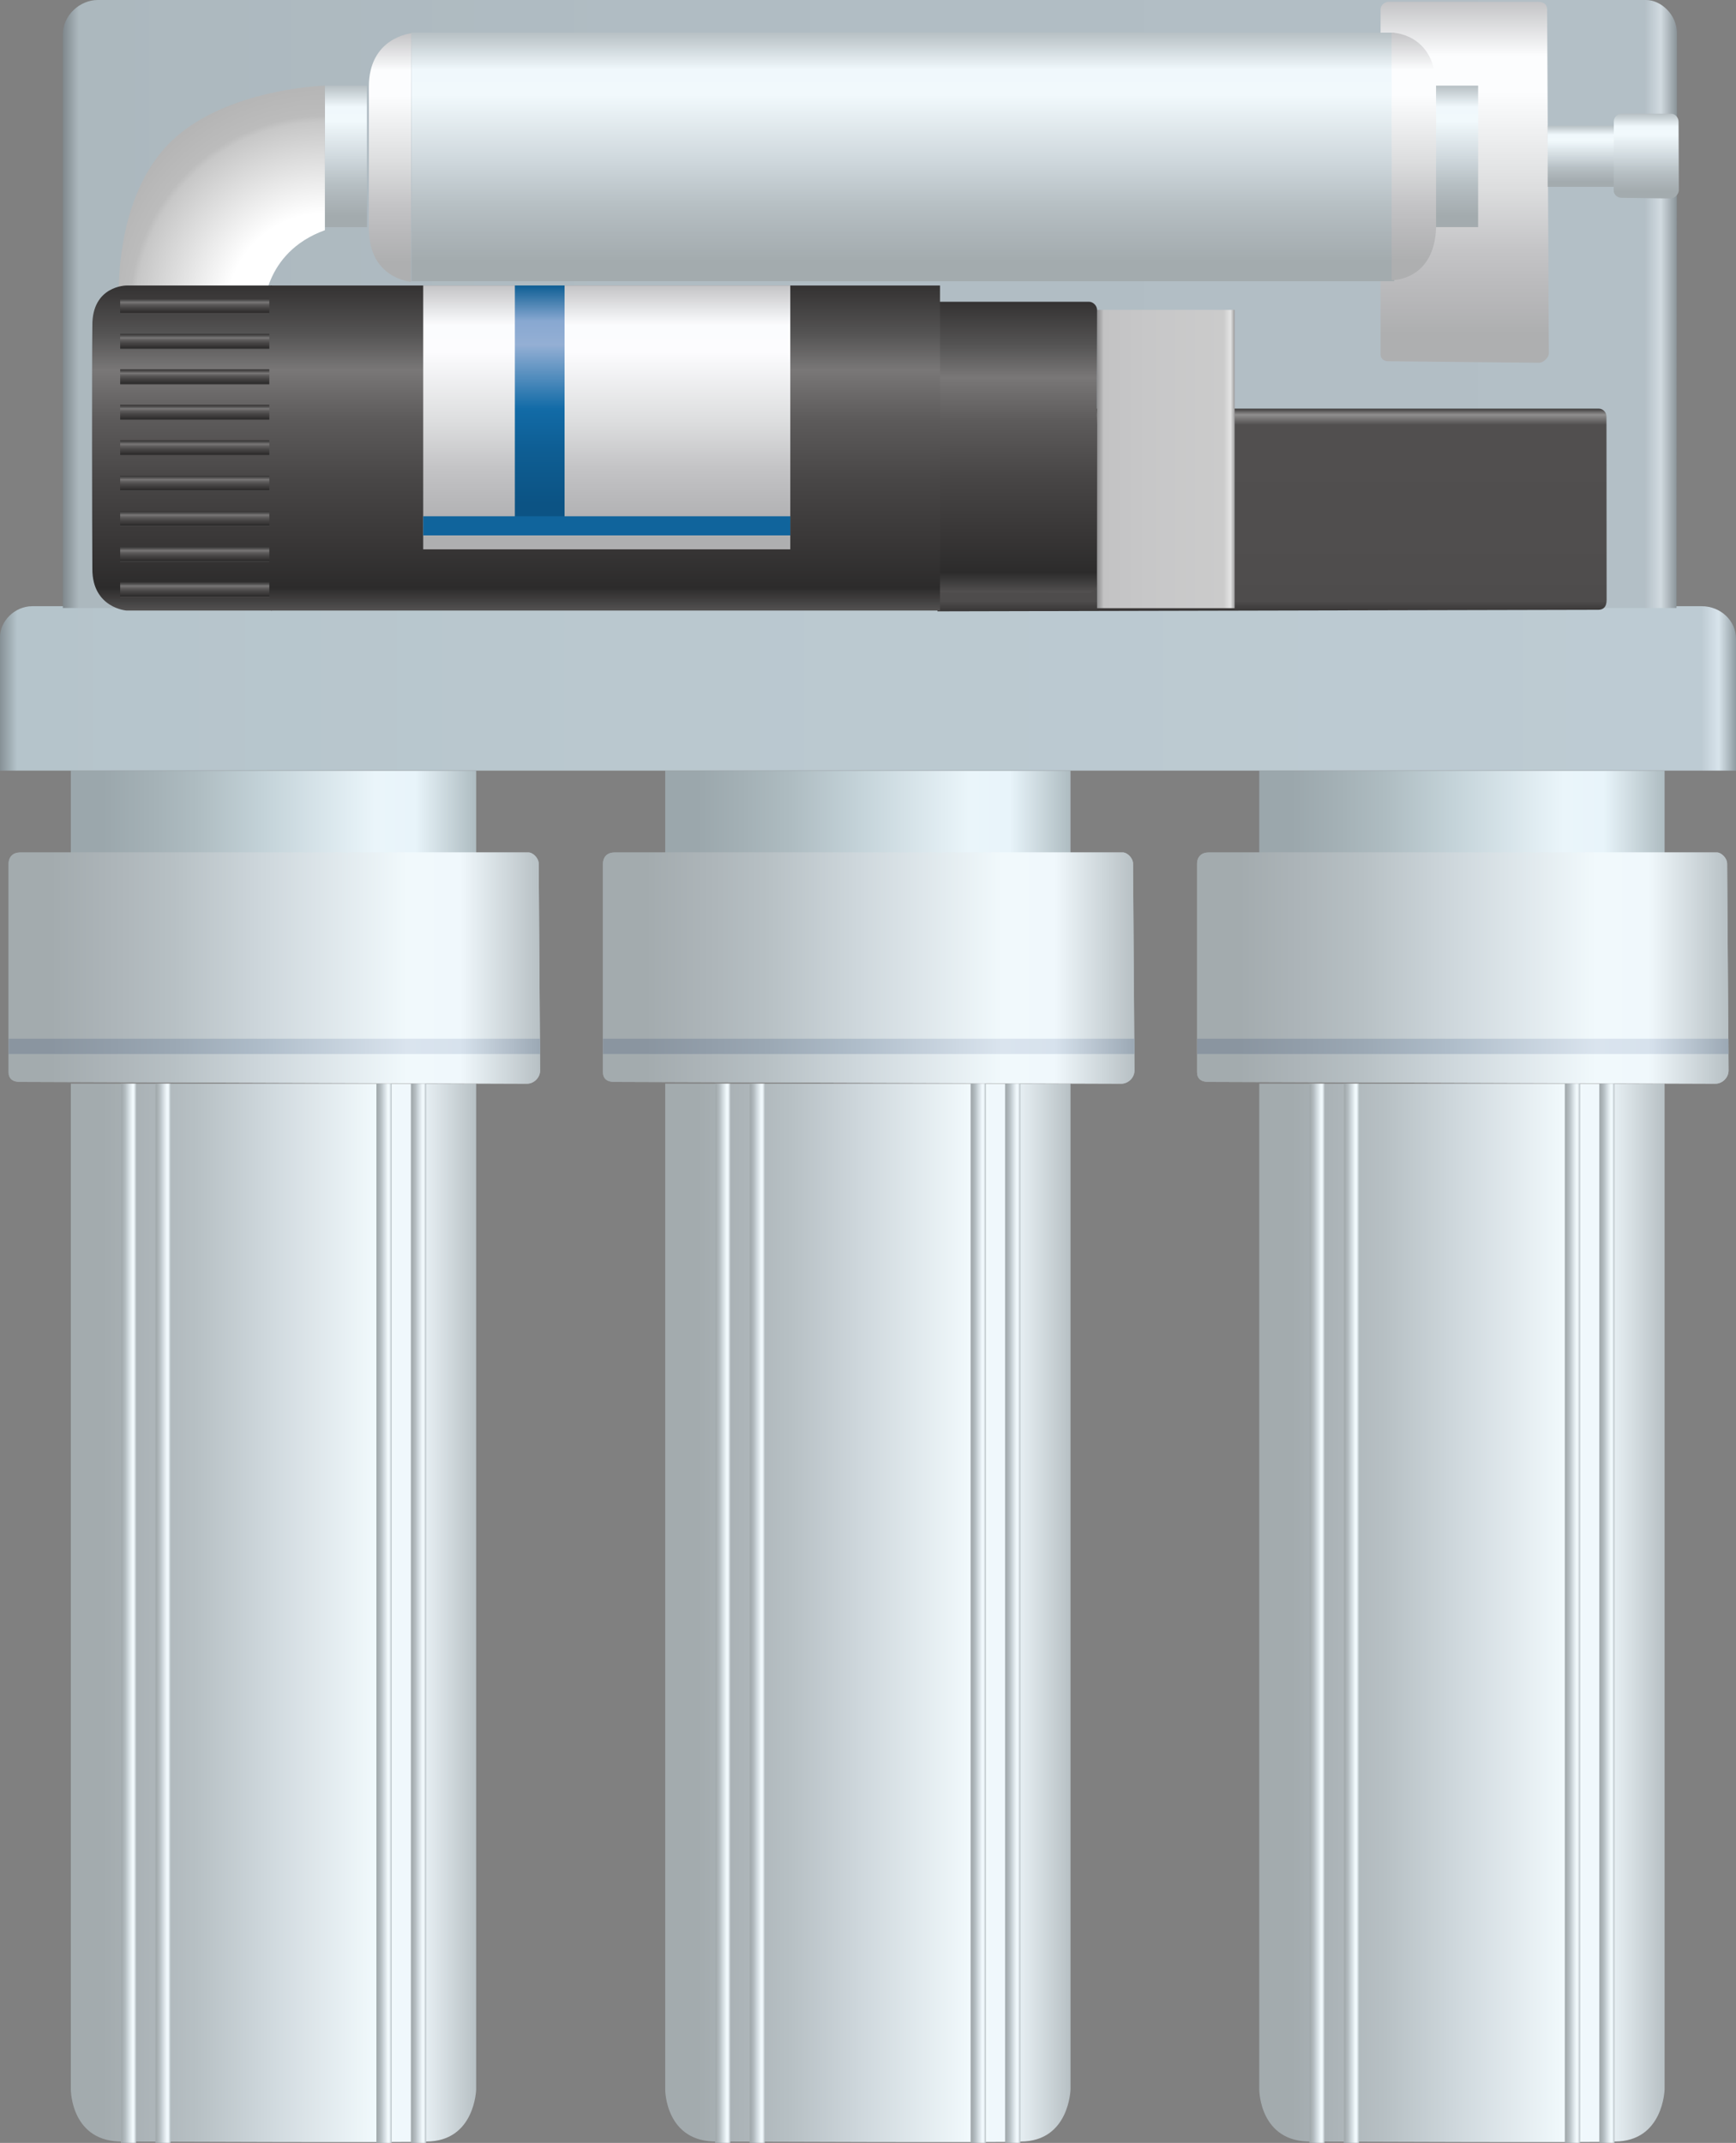 <?xml version="1.0" encoding="utf-8"?>
<!-- Generator: Adobe Illustrator 16.0.0, SVG Export Plug-In . SVG Version: 6.00 Build 0)  -->
<!DOCTYPE svg PUBLIC "-//W3C//DTD SVG 1.1//EN" "http://www.w3.org/Graphics/SVG/1.1/DTD/svg11.dtd">
<svg preserveAspectRatio="none" version="1.1" id="图层_1" xmlns="http://www.w3.org/2000/svg" xmlns:xlink="http://www.w3.org/1999/xlink" x="0px" y="0px"
	 width="340.5px" height="420.297px" viewBox="30 -34.027 340.5 420.297" enable-background="new 30 -34.027 340.5 420.297"
	 xml:space="preserve">
<rect x="30" y="-34.027" width="340.5" height="420.297" fill="#808080" stroke="none"/>
<g id="surface1006">
	
		<linearGradient id="SVGID_1_" gradientUnits="userSpaceOnUse" x1="120.61" y1="74.879" x2="14.61" y2="74.879" gradientTransform="matrix(0.75 0 0 -0.75 32.937 338.467)">
		<stop  offset="0" style="stop-color:#B7C0C4"/>
		<stop  offset="0.15" style="stop-color:#F0F8FC"/>
		<stop  offset="0.25" style="stop-color:#F1F9FC"/>
		<stop  offset="0.52" style="stop-color:#CED7DC"/>
		<stop  offset="0.69" style="stop-color:#B7C0C4"/>
		<stop  offset="0.8" style="stop-color:#ADB5B9"/>
		<stop  offset="0.92" style="stop-color:#A3ABAE"/>
	</linearGradient>
	<path fill="url(#SVGID_1_)" d="M43.895,178.504h79.5v197.25c0,0-0.207,10.242-9.793,10.242c0.043,0.258-59.379,0-59.379,0
		c-10.328,0.258-10.328-10.168-10.328-10.168V178.504z"/>
	
		<linearGradient id="SVGID_2_" gradientUnits="userSpaceOnUse" x1="120.61" y1="202.286" x2="14.61" y2="202.286" gradientTransform="matrix(0.75 0 0 -0.75 32.937 277.128)">
		<stop  offset="0" style="stop-color:#AEBCC1"/>
		<stop  offset="0.15" style="stop-color:#E8F4FA"/>
		<stop  offset="0.25" style="stop-color:#EAF5FA"/>
		<stop  offset="0.52" style="stop-color:#C4D3D9"/>
		<stop  offset="0.69" style="stop-color:#AEBCC1"/>
		<stop  offset="0.8" style="stop-color:#A4B1B6"/>
		<stop  offset="0.92" style="stop-color:#9BA7AC"/>
	</linearGradient>
	<path fill="url(#SVGID_2_)" d="M43.895,117.164h79.5v16.5h-79.5V117.164z"/>
	
		<linearGradient id="SVGID_3_" gradientUnits="userSpaceOnUse" x1="153.61" y1="183.054" x2="14.61" y2="183.054" gradientTransform="matrix(0.75 0 0 -0.75 20.73 293.136)">
		<stop  offset="0" style="stop-color:#B7C0C4"/>
		<stop  offset="0.15" style="stop-color:#F0F8FC"/>
		<stop  offset="0.25" style="stop-color:#F1F9FC"/>
		<stop  offset="0.52" style="stop-color:#CED7DC"/>
		<stop  offset="0.69" style="stop-color:#B7C0C4"/>
		<stop  offset="0.8" style="stop-color:#ADB5B9"/>
		<stop  offset="0.92" style="stop-color:#A3ABAE"/>
	</linearGradient>
	<path fill="url(#SVGID_3_)" d="M33.938,133.172h99.75c0.75,0,1.973,1,1.973,2.238l0.277,40.512c0,1.5-1.309,2.598-2.539,2.598
		l-99.461-0.348c-1.5,0-2.25-0.672-2.25-1.91v-40.84c0-1.5,0.984-2.25,2.211-2.25H33.938z"/>
	
		<linearGradient id="SVGID_4_" gradientUnits="userSpaceOnUse" x1="153.61" y1="183.054" x2="14.61" y2="183.054" gradientTransform="matrix(0.75 0 0 -0.75 20.73 293.136)">
		<stop  offset="0" style="stop-color:#B7C0C4"/>
		<stop  offset="0.15" style="stop-color:#F0F8FC"/>
		<stop  offset="0.25" style="stop-color:#F1F9FC"/>
		<stop  offset="0.52" style="stop-color:#CED7DC"/>
		<stop  offset="0.69" style="stop-color:#B7C0C4"/>
		<stop  offset="0.8" style="stop-color:#ADB5B9"/>
		<stop  offset="0.92" style="stop-color:#A3ABAE"/>
	</linearGradient>
	<path fill="url(#SVGID_4_)" d="M33.938,133.172h99.75c0.75,0,1.973,1,1.973,2.238l0.277,40.512c0,1.5-1.309,2.598-2.539,2.598
		l-99.461-0.348c-1.5,0-2.25-0.672-2.25-1.91v-40.84c0-1.5,0.984-2.25,2.211-2.25H33.938z"/>
	
		<linearGradient id="SVGID_5_" gradientUnits="userSpaceOnUse" x1="153.61" y1="211.29" x2="14.61" y2="211.29" gradientTransform="matrix(0.75 0 0 -0.75 20.73 329.666)">
		<stop  offset="0" style="stop-color:#9BA8B4"/>
		<stop  offset="0.15" style="stop-color:#D7E2ED"/>
		<stop  offset="0.25" style="stop-color:#DAE4EE"/>
		<stop  offset="0.52" style="stop-color:#AFBDCA"/>
		<stop  offset="0.69" style="stop-color:#9BA8B4"/>
		<stop  offset="0.8" style="stop-color:#929EAA"/>
		<stop  offset="0.92" style="stop-color:#8A95A0"/>
	</linearGradient>
	<path fill="url(#SVGID_5_)" d="M135.938,169.699v3H31.688v-3H135.938z"/>
	
		<linearGradient id="SVGID_6_" gradientUnits="userSpaceOnUse" x1="18.613" y1="74.79" x2="14.613" y2="74.79" gradientTransform="matrix(0.75 0 0 -0.75 42.747 338.478)">
		<stop  offset="0" style="stop-color:#B7C0C4"/>
		<stop  offset="0.15" style="stop-color:#F0F8FC"/>
		<stop  offset="0.25" style="stop-color:#F1F9FC"/>
		<stop  offset="0.52" style="stop-color:#CED7DC"/>
		<stop  offset="0.69" style="stop-color:#B7C0C4"/>
		<stop  offset="0.8" style="stop-color:#ADB5B9"/>
		<stop  offset="0.92" style="stop-color:#A3ABAE"/>
	</linearGradient>
	<path fill="url(#SVGID_6_)" d="M53.707,178.512h3v207.75h-3V178.512z"/>
	
		<linearGradient id="SVGID_7_" gradientUnits="userSpaceOnUse" x1="18.611" y1="74.79" x2="14.611" y2="74.79" gradientTransform="matrix(0.75 0 0 -0.75 49.51 338.478)">
		<stop  offset="0" style="stop-color:#B7C0C4"/>
		<stop  offset="0.15" style="stop-color:#F0F8FC"/>
		<stop  offset="0.25" style="stop-color:#F1F9FC"/>
		<stop  offset="0.52" style="stop-color:#CED7DC"/>
		<stop  offset="0.69" style="stop-color:#B7C0C4"/>
		<stop  offset="0.8" style="stop-color:#ADB5B9"/>
		<stop  offset="0.92" style="stop-color:#A3ABAE"/>
	</linearGradient>
	<path fill="url(#SVGID_7_)" d="M60.469,178.512h3v207.75h-3V178.512z"/>
	
		<linearGradient id="SVGID_8_" gradientUnits="userSpaceOnUse" x1="18.613" y1="74.79" x2="14.613" y2="74.79" gradientTransform="matrix(0.75 0 0 -0.75 92.868 338.486)">
		<stop  offset="0" style="stop-color:#B7C0C4"/>
		<stop  offset="0.15" style="stop-color:#F0F8FC"/>
		<stop  offset="0.25" style="stop-color:#F1F9FC"/>
		<stop  offset="0.52" style="stop-color:#CED7DC"/>
		<stop  offset="0.69" style="stop-color:#B7C0C4"/>
		<stop  offset="0.8" style="stop-color:#ADB5B9"/>
		<stop  offset="0.92" style="stop-color:#A3ABAE"/>
	</linearGradient>
	<path fill="url(#SVGID_8_)" d="M103.828,178.52h3v207.75h-3V178.52z"/>
	
		<linearGradient id="SVGID_9_" gradientUnits="userSpaceOnUse" x1="18.613" y1="74.79" x2="14.613" y2="74.79" gradientTransform="matrix(0.75 0 0 -0.75 99.63 338.486)">
		<stop  offset="0" style="stop-color:#B7C0C4"/>
		<stop  offset="0.15" style="stop-color:#F0F8FC"/>
		<stop  offset="0.25" style="stop-color:#F1F9FC"/>
		<stop  offset="0.52" style="stop-color:#CED7DC"/>
		<stop  offset="0.69" style="stop-color:#B7C0C4"/>
		<stop  offset="0.8" style="stop-color:#ADB5B9"/>
		<stop  offset="0.92" style="stop-color:#A3ABAE"/>
	</linearGradient>
	<path fill="url(#SVGID_9_)" d="M110.59,178.52h3v207.75h-3V178.52z"/>
	
		<linearGradient id="SVGID_10_" gradientUnits="userSpaceOnUse" x1="120.614" y1="74.879" x2="14.614" y2="74.879" gradientTransform="matrix(0.75 0 0 -0.75 149.512 338.467)">
		<stop  offset="0" style="stop-color:#B7C0C4"/>
		<stop  offset="0.15" style="stop-color:#F0F8FC"/>
		<stop  offset="0.25" style="stop-color:#F1F9FC"/>
		<stop  offset="0.52" style="stop-color:#CED7DC"/>
		<stop  offset="0.69" style="stop-color:#B7C0C4"/>
		<stop  offset="0.8" style="stop-color:#ADB5B9"/>
		<stop  offset="0.92" style="stop-color:#A3ABAE"/>
	</linearGradient>
	<path fill="url(#SVGID_10_)" d="M160.473,178.504h79.5v197.25c0,0-0.211,10.242-9.797,10.242c0.047,0.258-59.375,0-59.375,0
		c-10.328,0.258-10.328-10.168-10.328-10.168V178.504z"/>
	
		<linearGradient id="SVGID_11_" gradientUnits="userSpaceOnUse" x1="120.614" y1="202.286" x2="14.614" y2="202.286" gradientTransform="matrix(0.75 0 0 -0.75 149.512 277.128)">
		<stop  offset="0" style="stop-color:#AEBCC1"/>
		<stop  offset="0.15" style="stop-color:#E8F4FA"/>
		<stop  offset="0.25" style="stop-color:#EAF5FA"/>
		<stop  offset="0.52" style="stop-color:#C4D3D9"/>
		<stop  offset="0.69" style="stop-color:#AEBCC1"/>
		<stop  offset="0.8" style="stop-color:#A4B1B6"/>
		<stop  offset="0.92" style="stop-color:#9BA7AC"/>
	</linearGradient>
	<path fill="url(#SVGID_11_)" d="M160.473,117.164h79.5v16.5h-79.5V117.164z"/>
	
		<linearGradient id="SVGID_12_" gradientUnits="userSpaceOnUse" x1="153.614" y1="183.054" x2="14.614" y2="183.054" gradientTransform="matrix(0.75 0 0 -0.75 137.305 293.136)">
		<stop  offset="0" style="stop-color:#B7C0C4"/>
		<stop  offset="0.15" style="stop-color:#F0F8FC"/>
		<stop  offset="0.25" style="stop-color:#F1F9FC"/>
		<stop  offset="0.52" style="stop-color:#CED7DC"/>
		<stop  offset="0.69" style="stop-color:#B7C0C4"/>
		<stop  offset="0.8" style="stop-color:#ADB5B9"/>
		<stop  offset="0.92" style="stop-color:#A3ABAE"/>
	</linearGradient>
	<path fill="url(#SVGID_12_)" d="M150.516,133.172h99.75c0.75,0,1.969,1,1.969,2.238l0.281,40.512c0,1.5-1.313,2.598-2.543,2.598
		l-99.457-0.348c-1.5,0-2.25-0.672-2.25-1.91v-40.84c0-1.5,0.98-2.25,2.211-2.25H150.516z"/>
	
		<linearGradient id="SVGID_13_" gradientUnits="userSpaceOnUse" x1="153.614" y1="183.054" x2="14.614" y2="183.054" gradientTransform="matrix(0.75 0 0 -0.75 137.305 293.136)">
		<stop  offset="0" style="stop-color:#B7C0C4"/>
		<stop  offset="0.15" style="stop-color:#F0F8FC"/>
		<stop  offset="0.25" style="stop-color:#F1F9FC"/>
		<stop  offset="0.52" style="stop-color:#CED7DC"/>
		<stop  offset="0.69" style="stop-color:#B7C0C4"/>
		<stop  offset="0.8" style="stop-color:#ADB5B9"/>
		<stop  offset="0.92" style="stop-color:#A3ABAE"/>
	</linearGradient>
	<path fill="url(#SVGID_13_)" d="M150.516,133.172h99.75c0.75,0,1.969,1,1.969,2.238l0.281,40.512c0,1.5-1.313,2.598-2.543,2.598
		l-99.457-0.348c-1.5,0-2.25-0.672-2.25-1.91v-40.84c0-1.5,0.98-2.25,2.211-2.25H150.516z"/>
	
		<linearGradient id="SVGID_14_" gradientUnits="userSpaceOnUse" x1="153.614" y1="211.29" x2="14.614" y2="211.29" gradientTransform="matrix(0.75 0 0 -0.75 137.305 329.666)">
		<stop  offset="0" style="stop-color:#9BA8B4"/>
		<stop  offset="0.15" style="stop-color:#D7E2ED"/>
		<stop  offset="0.25" style="stop-color:#DAE4EE"/>
		<stop  offset="0.52" style="stop-color:#AFBDCA"/>
		<stop  offset="0.69" style="stop-color:#9BA8B4"/>
		<stop  offset="0.8" style="stop-color:#929EAA"/>
		<stop  offset="0.92" style="stop-color:#8A95A0"/>
	</linearGradient>
	<path fill="url(#SVGID_14_)" d="M252.516,169.699v3h-104.25v-3H252.516z"/>
	
		<linearGradient id="SVGID_15_" gradientUnits="userSpaceOnUse" x1="18.614" y1="74.79" x2="14.614" y2="74.79" gradientTransform="matrix(0.75 0 0 -0.75 159.297 338.478)">
		<stop  offset="0" style="stop-color:#B7C0C4"/>
		<stop  offset="0.15" style="stop-color:#F0F8FC"/>
		<stop  offset="0.25" style="stop-color:#F1F9FC"/>
		<stop  offset="0.52" style="stop-color:#CED7DC"/>
		<stop  offset="0.69" style="stop-color:#B7C0C4"/>
		<stop  offset="0.8" style="stop-color:#ADB5B9"/>
		<stop  offset="0.92" style="stop-color:#A3ABAE"/>
	</linearGradient>
	<path fill="url(#SVGID_15_)" d="M170.258,178.512h3v207.75h-3V178.512z"/>
	
		<linearGradient id="SVGID_16_" gradientUnits="userSpaceOnUse" x1="18.613" y1="74.79" x2="14.613" y2="74.79" gradientTransform="matrix(0.75 0 0 -0.75 166.06 338.478)">
		<stop  offset="0" style="stop-color:#B7C0C4"/>
		<stop  offset="0.15" style="stop-color:#F0F8FC"/>
		<stop  offset="0.25" style="stop-color:#F1F9FC"/>
		<stop  offset="0.52" style="stop-color:#CED7DC"/>
		<stop  offset="0.69" style="stop-color:#B7C0C4"/>
		<stop  offset="0.8" style="stop-color:#ADB5B9"/>
		<stop  offset="0.92" style="stop-color:#A3ABAE"/>
	</linearGradient>
	<path fill="url(#SVGID_16_)" d="M177.02,178.512h3v207.75h-3V178.512z"/>
	
		<linearGradient id="SVGID_17_" gradientUnits="userSpaceOnUse" x1="18.615" y1="74.79" x2="14.615" y2="74.79" gradientTransform="matrix(0.75 0 0 -0.75 209.417 338.478)">
		<stop  offset="0" style="stop-color:#B7C0C4"/>
		<stop  offset="0.15" style="stop-color:#F0F8FC"/>
		<stop  offset="0.25" style="stop-color:#F1F9FC"/>
		<stop  offset="0.52" style="stop-color:#CED7DC"/>
		<stop  offset="0.69" style="stop-color:#B7C0C4"/>
		<stop  offset="0.8" style="stop-color:#ADB5B9"/>
		<stop  offset="0.92" style="stop-color:#A3ABAE"/>
	</linearGradient>
	<path fill="url(#SVGID_17_)" d="M220.379,178.512h3v207.75h-3V178.512z"/>
	
		<linearGradient id="SVGID_18_" gradientUnits="userSpaceOnUse" x1="18.614" y1="74.79" x2="14.614" y2="74.79" gradientTransform="matrix(0.75 0 0 -0.75 216.18 338.478)">
		<stop  offset="0" style="stop-color:#B7C0C4"/>
		<stop  offset="0.15" style="stop-color:#F0F8FC"/>
		<stop  offset="0.25" style="stop-color:#F1F9FC"/>
		<stop  offset="0.52" style="stop-color:#CED7DC"/>
		<stop  offset="0.69" style="stop-color:#B7C0C4"/>
		<stop  offset="0.8" style="stop-color:#ADB5B9"/>
		<stop  offset="0.92" style="stop-color:#A3ABAE"/>
	</linearGradient>
	<path fill="url(#SVGID_18_)" d="M227.141,178.512h3v207.75h-3V178.512z"/>
	
		<linearGradient id="SVGID_19_" gradientUnits="userSpaceOnUse" x1="120.613" y1="74.879" x2="14.613" y2="74.879" gradientTransform="matrix(0.75 0 0 -0.75 266.036 338.467)">
		<stop  offset="0" style="stop-color:#B7C0C4"/>
		<stop  offset="0.15" style="stop-color:#F0F8FC"/>
		<stop  offset="0.25" style="stop-color:#F1F9FC"/>
		<stop  offset="0.52" style="stop-color:#CED7DC"/>
		<stop  offset="0.69" style="stop-color:#B7C0C4"/>
		<stop  offset="0.8" style="stop-color:#ADB5B9"/>
		<stop  offset="0.92" style="stop-color:#A3ABAE"/>
	</linearGradient>
	<path fill="url(#SVGID_19_)" d="M276.996,178.504h79.5v197.25c0,0-0.211,10.242-9.797,10.242c0.047,0.258-59.375,0-59.375,0
		c-10.328,0.258-10.328-10.168-10.328-10.168V178.504z"/>
	
		<linearGradient id="SVGID_20_" gradientUnits="userSpaceOnUse" x1="120.613" y1="202.286" x2="14.613" y2="202.286" gradientTransform="matrix(0.75 0 0 -0.75 266.036 277.128)">
		<stop  offset="0" style="stop-color:#AEBCC1"/>
		<stop  offset="0.15" style="stop-color:#E8F4FA"/>
		<stop  offset="0.25" style="stop-color:#EAF5FA"/>
		<stop  offset="0.52" style="stop-color:#C4D3D9"/>
		<stop  offset="0.69" style="stop-color:#AEBCC1"/>
		<stop  offset="0.8" style="stop-color:#A4B1B6"/>
		<stop  offset="0.92" style="stop-color:#9BA7AC"/>
	</linearGradient>
	<path fill="url(#SVGID_20_)" d="M276.996,117.164h79.5v16.5h-79.5V117.164z"/>
	
		<linearGradient id="SVGID_21_" gradientUnits="userSpaceOnUse" x1="153.614" y1="183.054" x2="14.614" y2="183.054" gradientTransform="matrix(0.75 0 0 -0.75 253.829 293.136)">
		<stop  offset="0" style="stop-color:#B7C0C4"/>
		<stop  offset="0.15" style="stop-color:#F0F8FC"/>
		<stop  offset="0.25" style="stop-color:#F1F9FC"/>
		<stop  offset="0.52" style="stop-color:#CED7DC"/>
		<stop  offset="0.69" style="stop-color:#B7C0C4"/>
		<stop  offset="0.8" style="stop-color:#ADB5B9"/>
		<stop  offset="0.92" style="stop-color:#A3ABAE"/>
	</linearGradient>
	<path fill="url(#SVGID_21_)" d="M267.039,133.172h99.75c0.75,0,1.969,1,1.969,2.238l0.281,40.512c0,1.5-1.309,2.598-2.539,2.598
		l-99.461-0.348c-1.5,0-2.25-0.672-2.25-1.91v-40.84c0-1.5,0.98-2.25,2.211-2.25H267.039z"/>
	
		<linearGradient id="SVGID_22_" gradientUnits="userSpaceOnUse" x1="153.614" y1="183.054" x2="14.614" y2="183.054" gradientTransform="matrix(0.75 0 0 -0.75 253.829 293.136)">
		<stop  offset="0" style="stop-color:#B7C0C4"/>
		<stop  offset="0.15" style="stop-color:#F0F8FC"/>
		<stop  offset="0.25" style="stop-color:#F1F9FC"/>
		<stop  offset="0.52" style="stop-color:#CED7DC"/>
		<stop  offset="0.69" style="stop-color:#B7C0C4"/>
		<stop  offset="0.8" style="stop-color:#ADB5B9"/>
		<stop  offset="0.92" style="stop-color:#A3ABAE"/>
	</linearGradient>
	<path fill="url(#SVGID_22_)" d="M267.039,133.172h99.75c0.75,0,1.969,1,1.969,2.238l0.281,40.512c0,1.5-1.309,2.598-2.539,2.598
		l-99.461-0.348c-1.5,0-2.25-0.672-2.25-1.91v-40.84c0-1.5,0.98-2.25,2.211-2.25H267.039z"/>
	
		<linearGradient id="SVGID_23_" gradientUnits="userSpaceOnUse" x1="153.614" y1="211.29" x2="14.614" y2="211.29" gradientTransform="matrix(0.75 0 0 -0.75 253.829 329.666)">
		<stop  offset="0" style="stop-color:#9BA8B4"/>
		<stop  offset="0.15" style="stop-color:#D7E2ED"/>
		<stop  offset="0.25" style="stop-color:#DAE4EE"/>
		<stop  offset="0.52" style="stop-color:#AFBDCA"/>
		<stop  offset="0.69" style="stop-color:#9BA8B4"/>
		<stop  offset="0.8" style="stop-color:#929EAA"/>
		<stop  offset="0.92" style="stop-color:#8A95A0"/>
	</linearGradient>
	<path fill="url(#SVGID_23_)" d="M369.039,169.699v3h-104.25v-3H369.039z"/>
	
		<linearGradient id="SVGID_24_" gradientUnits="userSpaceOnUse" x1="18.61" y1="74.79" x2="14.61" y2="74.79" gradientTransform="matrix(0.75 0 0 -0.75 275.847 338.478)">
		<stop  offset="0" style="stop-color:#B7C0C4"/>
		<stop  offset="0.15" style="stop-color:#F0F8FC"/>
		<stop  offset="0.25" style="stop-color:#F1F9FC"/>
		<stop  offset="0.52" style="stop-color:#CED7DC"/>
		<stop  offset="0.69" style="stop-color:#B7C0C4"/>
		<stop  offset="0.8" style="stop-color:#ADB5B9"/>
		<stop  offset="0.92" style="stop-color:#A3ABAE"/>
	</linearGradient>
	<path fill="url(#SVGID_24_)" d="M286.805,178.512h3v207.75h-3V178.512z"/>
	
		<linearGradient id="SVGID_25_" gradientUnits="userSpaceOnUse" x1="18.615" y1="74.79" x2="14.615" y2="74.79" gradientTransform="matrix(0.75 0 0 -0.75 282.609 338.478)">
		<stop  offset="0" style="stop-color:#B7C0C4"/>
		<stop  offset="0.15" style="stop-color:#F0F8FC"/>
		<stop  offset="0.25" style="stop-color:#F1F9FC"/>
		<stop  offset="0.52" style="stop-color:#CED7DC"/>
		<stop  offset="0.69" style="stop-color:#B7C0C4"/>
		<stop  offset="0.8" style="stop-color:#ADB5B9"/>
		<stop  offset="0.92" style="stop-color:#A3ABAE"/>
	</linearGradient>
	<path fill="url(#SVGID_25_)" d="M293.57,178.512h3v207.75h-3V178.512z"/>
	
		<linearGradient id="SVGID_26_" gradientUnits="userSpaceOnUse" x1="18.611" y1="74.79" x2="14.611" y2="74.79" gradientTransform="matrix(0.75 0 0 -0.75 325.967 338.478)">
		<stop  offset="0" style="stop-color:#B7C0C4"/>
		<stop  offset="0.15" style="stop-color:#F0F8FC"/>
		<stop  offset="0.25" style="stop-color:#F1F9FC"/>
		<stop  offset="0.52" style="stop-color:#CED7DC"/>
		<stop  offset="0.69" style="stop-color:#B7C0C4"/>
		<stop  offset="0.8" style="stop-color:#ADB5B9"/>
		<stop  offset="0.92" style="stop-color:#A3ABAE"/>
	</linearGradient>
	<path fill="url(#SVGID_26_)" d="M336.926,178.512h3v207.75h-3V178.512z"/>
	
		<linearGradient id="SVGID_27_" gradientUnits="userSpaceOnUse" x1="18.61" y1="74.79" x2="14.61" y2="74.79" gradientTransform="matrix(0.75 0 0 -0.75 332.729 338.478)">
		<stop  offset="0" style="stop-color:#B7C0C4"/>
		<stop  offset="0.15" style="stop-color:#F0F8FC"/>
		<stop  offset="0.25" style="stop-color:#F1F9FC"/>
		<stop  offset="0.52" style="stop-color:#CED7DC"/>
		<stop  offset="0.69" style="stop-color:#B7C0C4"/>
		<stop  offset="0.8" style="stop-color:#ADB5B9"/>
		<stop  offset="0.92" style="stop-color:#A3ABAE"/>
	</linearGradient>
	<path fill="url(#SVGID_27_)" d="M343.688,178.512h3v207.75h-3V178.512z"/>
	
		<linearGradient id="SVGID_28_" gradientUnits="userSpaceOnUse" x1="468.612" y1="191.788" x2="14.612" y2="191.788" gradientTransform="matrix(0.75 0 0 -0.75 19.04 244.836)">
		<stop  offset="0" style="stop-color:#909CA2"/>
		<stop  offset="0.01" style="stop-color:#D8E4EB"/>
		<stop  offset="0.02" style="stop-color:#BDCBD3"/>
		<stop  offset="0.64" style="stop-color:#BAC8CF"/>
		<stop  offset="0.99" style="stop-color:#B5C4CB"/>
		<stop  offset="1" style="stop-color:#869196"/>
	</linearGradient>
	<path fill="url(#SVGID_28_)" d="M36,84.871h327.75c3.75,0,6.75,2.852,6.75,6.371v25.879H30v-26.25c0-3,2.828-6,6.344-6H36z"/>
	
		<linearGradient id="SVGID_29_" gradientUnits="userSpaceOnUse" x1="436.725" y1="133.79" x2="14.609" y2="133.79" gradientTransform="matrix(0.75 0 0 -0.75 31.37 125.939)">
		<stop  offset="0" style="stop-color:#899398"/>
		<stop  offset="0.01" style="stop-color:#D1DAE0"/>
		<stop  offset="0.02" style="stop-color:#B3BFC6"/>
		<stop  offset="0.64" style="stop-color:#B0BCC3"/>
		<stop  offset="0.99" style="stop-color:#ACB8BE"/>
		<stop  offset="1" style="stop-color:#7F888D"/>
	</linearGradient>
	<path fill="url(#SVGID_29_)" d="M49.078-34.027h303.75c3,0,6.086,2.906,6.086,6.488l-0.086,112.762h-316.5v-112.5
		c0-3.75,3.332-6.75,6.848-6.75H49.078z"/>
	
		<linearGradient id="SVGID_30_" gradientUnits="userSpaceOnUse" x1="102.111" y1="213.285" x2="102.111" y2="160.285" gradientTransform="matrix(0.75 0 0 -0.75 202.917 206.089)">
		<stop  offset="0" style="stop-color:#3D3B3B"/>
		<stop  offset="0.03" style="stop-color:#908F8F"/>
		<stop  offset="0.08" style="stop-color:#514F4F"/>
		<stop  offset="0.64" style="stop-color:#504E4E"/>
		<stop  offset="0.95" style="stop-color:#4E4C4C"/>
		<stop  offset="1" style="stop-color:#383636"/>
	</linearGradient>
	<path fill="url(#SVGID_30_)" d="M213.875,46.125h129.75c0.75,0,1.469,0.672,1.469,1.555l0.031,35.945
		c0,1.5-0.762,1.949-1.641,1.949l-129.609,0.301V46.125z"/>
	
		<linearGradient id="SVGID_31_" gradientUnits="userSpaceOnUse" x1="36.612" y1="213.287" x2="36.612" y2="118.892" gradientTransform="matrix(0.75 0 0 -0.75 289.83 126.289)">
		<stop  offset="0" style="stop-color:#C4C4C6"/>
		<stop  offset="0.15" style="stop-color:#FCFDFE"/>
		<stop  offset="0.25" style="stop-color:#FCFDFE"/>
		<stop  offset="0.52" style="stop-color:#DCDDDE"/>
		<stop  offset="0.69" style="stop-color:#C4C4C6"/>
		<stop  offset="0.8" style="stop-color:#B9B9BB"/>
		<stop  offset="0.92" style="stop-color:#AEAFB0"/>
	</linearGradient>
	<path fill="url(#SVGID_31_)" d="M302.289-33.676h29.25c1.5,0,1.918,0.688,1.918,1.57l0.332,67.43c0,0.75-1.043,1.797-1.922,1.797
		l-29.578-0.297c-0.75,0-1.5-0.422-1.5-1.305v-67.695c0-0.75,0.711-1.5,1.59-1.5H302.289z"/>
	
		<linearGradient id="SVGID_32_" gradientUnits="userSpaceOnUse" x1="143.113" y1="213.29" x2="143.113" y2="148.29" gradientTransform="matrix(0.75 0 0 -0.75 99.74 132.342)">
		<stop  offset="0" style="stop-color:#B7C0C4"/>
		<stop  offset="0.15" style="stop-color:#F0F8FC"/>
		<stop  offset="0.25" style="stop-color:#F1F9FC"/>
		<stop  offset="0.52" style="stop-color:#CED7DC"/>
		<stop  offset="0.69" style="stop-color:#B7C0C4"/>
		<stop  offset="0.8" style="stop-color:#ADB5B9"/>
		<stop  offset="0.92" style="stop-color:#A3ABAE"/>
	</linearGradient>
	<path fill="url(#SVGID_32_)" d="M110.699-27.625h192.75v48.75h-192.75V-27.625z"/>
	
		<linearGradient id="SVGID_33_" gradientUnits="userSpaceOnUse" x1="20.503" y1="213.29" x2="20.503" y2="148.556" gradientTransform="matrix(0.75 0 0 -0.75 292.003 132.342)">
		<stop  offset="0" style="stop-color:#C4C4C6"/>
		<stop  offset="0.15" style="stop-color:#FCFDFE"/>
		<stop  offset="0.25" style="stop-color:#FCFDFE"/>
		<stop  offset="0.52" style="stop-color:#DCDDDE"/>
		<stop  offset="0.69" style="stop-color:#C4C4C6"/>
		<stop  offset="0.8" style="stop-color:#B9B9BB"/>
		<stop  offset="0.92" style="stop-color:#AEAFB0"/>
	</linearGradient>
	<path fill="url(#SVGID_33_)" d="M302.961-27.625c0,0,8.457,0,8.711,10.402c0.289,0.098,0,27.996,0,27.996
		c-0.461,10.352-8.711,10.152-8.711,10.152V-27.625z"/>
	
		<linearGradient id="SVGID_34_" gradientUnits="userSpaceOnUse" x1="20.183" y1="213.286" x2="20.183" y2="148.286" gradientTransform="matrix(0.75 0 0 -0.75 91.386 132.469)">
		<stop  offset="0" style="stop-color:#C4C4C6"/>
		<stop  offset="0.15" style="stop-color:#FCFDFE"/>
		<stop  offset="0.25" style="stop-color:#FCFDFE"/>
		<stop  offset="0.52" style="stop-color:#DCDDDE"/>
		<stop  offset="0.69" style="stop-color:#C4C4C6"/>
		<stop  offset="0.8" style="stop-color:#B9B9BB"/>
		<stop  offset="0.92" style="stop-color:#AEAFB0"/>
	</linearGradient>
	<path fill="url(#SVGID_34_)" d="M102.348-16.996c0-9.75,8.352-10.5,8.352-10.5l-0.102,48.75c0,0-8.25-0.617-8.25-10.484
		c0-9.766,0-18.133,0-28V-16.996z"/>
	
		<linearGradient id="SVGID_35_" gradientUnits="userSpaceOnUse" x1="20.115" y1="213.29" x2="20.115" y2="176.29" gradientTransform="matrix(0.75 0 0 -0.75 82.765 142.736)">
		<stop  offset="0" style="stop-color:#B7C0C4"/>
		<stop  offset="0.15" style="stop-color:#F0F8FC"/>
		<stop  offset="0.25" style="stop-color:#F1F9FC"/>
		<stop  offset="0.52" style="stop-color:#CED7DC"/>
		<stop  offset="0.69" style="stop-color:#B7C0C4"/>
		<stop  offset="0.8" style="stop-color:#ADB5B9"/>
		<stop  offset="0.92" style="stop-color:#A3ABAE"/>
	</linearGradient>
	<path fill="url(#SVGID_35_)" d="M93.727-17.23h8.25v27.75h-8.25V-17.23z"/>
	
		<linearGradient id="SVGID_36_" gradientUnits="userSpaceOnUse" x1="20.112" y1="213.29" x2="20.112" y2="176.29" gradientTransform="matrix(0.75 0 0 -0.75 300.709 142.736)">
		<stop  offset="0" style="stop-color:#B7C0C4"/>
		<stop  offset="0.15" style="stop-color:#F0F8FC"/>
		<stop  offset="0.25" style="stop-color:#F1F9FC"/>
		<stop  offset="0.52" style="stop-color:#CED7DC"/>
		<stop  offset="0.69" style="stop-color:#B7C0C4"/>
		<stop  offset="0.8" style="stop-color:#ADB5B9"/>
		<stop  offset="0.92" style="stop-color:#A3ABAE"/>
	</linearGradient>
	<path fill="url(#SVGID_36_)" d="M311.668-17.23h8.25v27.75h-8.25V-17.23z"/>
	
		<radialGradient id="SVGID_37_" cx="-574.613" cy="154.286" r="79.922" gradientTransform="matrix(-0.75 0 0 -0.75 -337.236 142.732)" gradientUnits="userSpaceOnUse">
		<stop  offset="0" style="stop-color:#B1B1B1"/>
		<stop  offset="0.1" style="stop-color:#FFFFFF"/>
		<stop  offset="0.32" style="stop-color:#FFFFFF"/>
		<stop  offset="0.49" style="stop-color:#DFDFDF"/>
		<stop  offset="0.62" style="stop-color:#C7C7C7"/>
		<stop  offset="0.64" style="stop-color:#BCBCBC"/>
		<stop  offset="1" style="stop-color:#A4A4A4"/>
	</radialGradient>
	<path fill="url(#SVGID_37_)" d="M93.723-17.23c0,0-21.59,0.602-31.859,12.75c-10.141,12-8.473,31.141-8.473,31.141l28.332,0.359
		c0,0-0.234-11.445,12-15.898V-17.23z"/>
	
		<linearGradient id="SVGID_38_" gradientUnits="userSpaceOnUse" x1="25.112" y1="213.285" x2="25.112" y2="197.285" gradientTransform="matrix(0.75 0 0 -0.75 322.603 150.581)">
		<stop  offset="0" style="stop-color:#B7C0C4"/>
		<stop  offset="0.15" style="stop-color:#F0F8FC"/>
		<stop  offset="0.25" style="stop-color:#F1F9FC"/>
		<stop  offset="0.52" style="stop-color:#CED7DC"/>
		<stop  offset="0.69" style="stop-color:#B7C0C4"/>
		<stop  offset="0.8" style="stop-color:#ADB5B9"/>
		<stop  offset="0.92" style="stop-color:#A3ABAE"/>
	</linearGradient>
	<path fill="url(#SVGID_38_)" d="M333.563-9.383h15.75v12h-15.75V-9.383z"/>
	
		<linearGradient id="SVGID_39_" gradientUnits="userSpaceOnUse" x1="23.094" y1="213.287" x2="23.094" y2="191.109" gradientTransform="matrix(0.75 0 0 -0.75 335.576 148.234)">
		<stop  offset="0" style="stop-color:#B7C0C4"/>
		<stop  offset="0.15" style="stop-color:#F0F8FC"/>
		<stop  offset="0.25" style="stop-color:#F1F9FC"/>
		<stop  offset="0.52" style="stop-color:#CED7DC"/>
		<stop  offset="0.69" style="stop-color:#B7C0C4"/>
		<stop  offset="0.8" style="stop-color:#ADB5B9"/>
		<stop  offset="0.92" style="stop-color:#A3ABAE"/>
	</linearGradient>
	<path fill="url(#SVGID_39_)" d="M348.035-11.73h9.75c0.75,0,1.449,0.711,1.449,1.594l0.051,13.406c0,0.75-0.762,1.633-1.641,1.633
		l-9.609-0.133c-0.75,0-1.527-0.582-1.527-1.469l0.027-13.531c0-0.75,0.684-1.5,1.563-1.5H348.035z"/>
	
		<linearGradient id="SVGID_40_" gradientUnits="userSpaceOnUse" x1="50.612" y1="174.29" x2="14.612" y2="174.29" gradientTransform="matrix(0.75 0 0 -0.75 234.216 186.721)">
		<stop  offset="0" style="stop-color:#9B9B9C"/>
		<stop  offset="0.03" style="stop-color:#E4E4E4"/>
		<stop  offset="0.08" style="stop-color:#CBCBCB"/>
		<stop  offset="0.64" style="stop-color:#C7C7C8"/>
		<stop  offset="0.95" style="stop-color:#C3C3C4"/>
		<stop  offset="1" style="stop-color:#909091"/>
	</linearGradient>
	<path fill="url(#SVGID_40_)" d="M245.176,26.754h27v58.5h-27V26.754z"/>
	
		<linearGradient id="SVGID_41_" gradientUnits="userSpaceOnUse" x1="35.662" y1="213.286" x2="35.662" y2="137.156" gradientTransform="matrix(0.75 0 0 -0.75 202.643 185.121)">
		<stop  offset="0" style="stop-color:#343232"/>
		<stop  offset="0.15" style="stop-color:#555454"/>
		<stop  offset="0.26" style="stop-color:#797777"/>
		<stop  offset="0.41" style="stop-color:#5D5B5B"/>
		<stop  offset="0.6" style="stop-color:#484646"/>
		<stop  offset="0.8" style="stop-color:#383636"/>
		<stop  offset="0.93" style="stop-color:#2C2B2B"/>
		<stop  offset="1" style="stop-color:#535151"/>
	</linearGradient>
	<path fill="url(#SVGID_41_)" d="M213.602,25.156h30c0.75,0,1.574,0.715,1.574,1.598l-0.074,53.902c0,0.75-0.652,1.598-1.531,1.598
		l-29.969-0.098V25.156z"/>
	
		<linearGradient id="SVGID_42_" gradientUnits="userSpaceOnUse" x1="38.105" y1="213.287" x2="38.105" y2="128.287" gradientTransform="matrix(0.75 0 0 -0.75 37.103 181.938)">
		<stop  offset="0" style="stop-color:#343232"/>
		<stop  offset="0.15" style="stop-color:#555454"/>
		<stop  offset="0.26" style="stop-color:#797777"/>
		<stop  offset="0.41" style="stop-color:#5D5B5B"/>
		<stop  offset="0.6" style="stop-color:#484646"/>
		<stop  offset="0.8" style="stop-color:#383636"/>
		<stop  offset="0.93" style="stop-color:#2C2B2B"/>
		<stop  offset="1" style="stop-color:#535151"/>
	</linearGradient>
	<path fill="url(#SVGID_42_)" d="M54.813,21.973h28.5v63.75h-28.5c0,0-6.699-0.496-6.699-8.133c-0.051-7.617-0.109-39.91,0-47.77
		c-0.051-7.848,6.684-7.848,6.684-7.848H54.813z"/>
	
		<linearGradient id="SVGID_43_" gradientUnits="userSpaceOnUse" x1="102.114" y1="213.287" x2="102.114" y2="128.287" gradientTransform="matrix(0.75 0 0 -0.75 72.161 181.938)">
		<stop  offset="0" style="stop-color:#343232"/>
		<stop  offset="0.15" style="stop-color:#555454"/>
		<stop  offset="0.26" style="stop-color:#797777"/>
		<stop  offset="0.41" style="stop-color:#5D5B5B"/>
		<stop  offset="0.6" style="stop-color:#484646"/>
		<stop  offset="0.8" style="stop-color:#383636"/>
		<stop  offset="0.93" style="stop-color:#2C2B2B"/>
		<stop  offset="1" style="stop-color:#535151"/>
	</linearGradient>
	<path fill="url(#SVGID_43_)" d="M83.121,21.973h131.25v63.75H83.121V21.973z"/>
	
		<linearGradient id="SVGID_44_" gradientUnits="userSpaceOnUse" x1="62.614" y1="213.287" x2="62.614" y2="144.287" gradientTransform="matrix(0.75 0 0 -0.75 102.048 181.93)">
		<stop  offset="0" style="stop-color:#C4C4C6"/>
		<stop  offset="0.15" style="stop-color:#FBFCFE"/>
		<stop  offset="0.25" style="stop-color:#FCFCFE"/>
		<stop  offset="0.52" style="stop-color:#DCDDDE"/>
		<stop  offset="0.69" style="stop-color:#C4C4C6"/>
		<stop  offset="0.8" style="stop-color:#B9B9BB"/>
		<stop  offset="0.92" style="stop-color:#AEAFB0"/>
	</linearGradient>
	<path fill="url(#SVGID_44_)" d="M113.008,21.965h72v51.75h-72V21.965z"/>
	
		<linearGradient id="SVGID_45_" gradientUnits="userSpaceOnUse" x1="34.114" y1="213.29" x2="34.114" y2="209.29" gradientTransform="matrix(0.75 0 0 -0.75 42.614 184.455)">
		<stop  offset="0" style="stop-color:#343232"/>
		<stop  offset="0.15" style="stop-color:#555454"/>
		<stop  offset="0.26" style="stop-color:#797777"/>
		<stop  offset="0.41" style="stop-color:#5D5B5B"/>
		<stop  offset="0.6" style="stop-color:#484646"/>
		<stop  offset="0.8" style="stop-color:#383636"/>
		<stop  offset="0.93" style="stop-color:#2C2B2B"/>
		<stop  offset="1" style="stop-color:#535151"/>
	</linearGradient>
	<path fill="url(#SVGID_45_)" d="M53.574,24.488h29.25v3h-29.25V24.488z"/>
	
		<linearGradient id="SVGID_46_" gradientUnits="userSpaceOnUse" x1="34.114" y1="213.287" x2="34.114" y2="209.287" gradientTransform="matrix(0.75 0 0 -0.75 42.614 191.41)">
		<stop  offset="0" style="stop-color:#343232"/>
		<stop  offset="0.15" style="stop-color:#555454"/>
		<stop  offset="0.26" style="stop-color:#797777"/>
		<stop  offset="0.41" style="stop-color:#5D5B5B"/>
		<stop  offset="0.6" style="stop-color:#484646"/>
		<stop  offset="0.8" style="stop-color:#383636"/>
		<stop  offset="0.93" style="stop-color:#2C2B2B"/>
		<stop  offset="1" style="stop-color:#535151"/>
	</linearGradient>
	<path fill="url(#SVGID_46_)" d="M53.574,31.445h29.25v3h-29.25V31.445z"/>
	
		<linearGradient id="SVGID_47_" gradientUnits="userSpaceOnUse" x1="34.114" y1="213.288" x2="34.114" y2="209.288" gradientTransform="matrix(0.75 0 0 -0.75 42.614 198.364)">
		<stop  offset="0" style="stop-color:#343232"/>
		<stop  offset="0.15" style="stop-color:#555454"/>
		<stop  offset="0.26" style="stop-color:#797777"/>
		<stop  offset="0.41" style="stop-color:#5D5B5B"/>
		<stop  offset="0.6" style="stop-color:#484646"/>
		<stop  offset="0.8" style="stop-color:#383636"/>
		<stop  offset="0.93" style="stop-color:#2C2B2B"/>
		<stop  offset="1" style="stop-color:#535151"/>
	</linearGradient>
	<path fill="url(#SVGID_47_)" d="M53.574,38.398h29.25v3h-29.25V38.398z"/>
	
		<linearGradient id="SVGID_48_" gradientUnits="userSpaceOnUse" x1="34.114" y1="213.283" x2="34.114" y2="209.283" gradientTransform="matrix(0.75 0 0 -0.75 42.614 205.318)">
		<stop  offset="0" style="stop-color:#343232"/>
		<stop  offset="0.15" style="stop-color:#555454"/>
		<stop  offset="0.26" style="stop-color:#797777"/>
		<stop  offset="0.41" style="stop-color:#5D5B5B"/>
		<stop  offset="0.6" style="stop-color:#484646"/>
		<stop  offset="0.8" style="stop-color:#383636"/>
		<stop  offset="0.93" style="stop-color:#2C2B2B"/>
		<stop  offset="1" style="stop-color:#535151"/>
	</linearGradient>
	<path fill="url(#SVGID_48_)" d="M53.574,45.355h29.25v3h-29.25V45.355z"/>
	
		<linearGradient id="SVGID_49_" gradientUnits="userSpaceOnUse" x1="34.114" y1="213.286" x2="34.114" y2="209.286" gradientTransform="matrix(0.75 0 0 -0.75 42.614 212.273)">
		<stop  offset="0" style="stop-color:#343232"/>
		<stop  offset="0.15" style="stop-color:#555454"/>
		<stop  offset="0.26" style="stop-color:#797777"/>
		<stop  offset="0.41" style="stop-color:#5D5B5B"/>
		<stop  offset="0.6" style="stop-color:#484646"/>
		<stop  offset="0.8" style="stop-color:#383636"/>
		<stop  offset="0.93" style="stop-color:#2C2B2B"/>
		<stop  offset="1" style="stop-color:#535151"/>
	</linearGradient>
	<path fill="url(#SVGID_49_)" d="M53.574,52.309h29.25v3h-29.25V52.309z"/>
	
		<linearGradient id="SVGID_50_" gradientUnits="userSpaceOnUse" x1="34.114" y1="213.289" x2="34.114" y2="209.289" gradientTransform="matrix(0.75 0 0 -0.75 42.614 219.227)">
		<stop  offset="0" style="stop-color:#343232"/>
		<stop  offset="0.15" style="stop-color:#555454"/>
		<stop  offset="0.26" style="stop-color:#797777"/>
		<stop  offset="0.41" style="stop-color:#5D5B5B"/>
		<stop  offset="0.6" style="stop-color:#484646"/>
		<stop  offset="0.8" style="stop-color:#383636"/>
		<stop  offset="0.93" style="stop-color:#2C2B2B"/>
		<stop  offset="1" style="stop-color:#535151"/>
	</linearGradient>
	<path fill="url(#SVGID_50_)" d="M53.574,59.262h29.25v3h-29.25V59.262z"/>
	
		<linearGradient id="SVGID_51_" gradientUnits="userSpaceOnUse" x1="34.114" y1="213.284" x2="34.114" y2="209.284" gradientTransform="matrix(0.75 0 0 -0.75 42.614 226.182)">
		<stop  offset="0" style="stop-color:#343232"/>
		<stop  offset="0.15" style="stop-color:#555454"/>
		<stop  offset="0.26" style="stop-color:#797777"/>
		<stop  offset="0.41" style="stop-color:#5D5B5B"/>
		<stop  offset="0.6" style="stop-color:#484646"/>
		<stop  offset="0.8" style="stop-color:#383636"/>
		<stop  offset="0.93" style="stop-color:#2C2B2B"/>
		<stop  offset="1" style="stop-color:#535151"/>
	</linearGradient>
	<path fill="url(#SVGID_51_)" d="M53.574,66.219h29.25v3h-29.25V66.219z"/>
	
		<linearGradient id="SVGID_52_" gradientUnits="userSpaceOnUse" x1="34.114" y1="213.287" x2="34.114" y2="209.287" gradientTransform="matrix(0.75 0 0 -0.75 42.614 233.137)">
		<stop  offset="0" style="stop-color:#343232"/>
		<stop  offset="0.15" style="stop-color:#555454"/>
		<stop  offset="0.26" style="stop-color:#797777"/>
		<stop  offset="0.41" style="stop-color:#5D5B5B"/>
		<stop  offset="0.6" style="stop-color:#484646"/>
		<stop  offset="0.8" style="stop-color:#383636"/>
		<stop  offset="0.93" style="stop-color:#2C2B2B"/>
		<stop  offset="1" style="stop-color:#535151"/>
	</linearGradient>
	<path fill="url(#SVGID_52_)" d="M53.574,73.172h29.25v3h-29.25V73.172z"/>
	
		<linearGradient id="SVGID_53_" gradientUnits="userSpaceOnUse" x1="34.114" y1="213.289" x2="34.114" y2="209.289" gradientTransform="matrix(0.75 0 0 -0.75 42.614 240.092)">
		<stop  offset="0" style="stop-color:#343232"/>
		<stop  offset="0.15" style="stop-color:#555454"/>
		<stop  offset="0.26" style="stop-color:#797777"/>
		<stop  offset="0.41" style="stop-color:#5D5B5B"/>
		<stop  offset="0.6" style="stop-color:#484646"/>
		<stop  offset="0.8" style="stop-color:#383636"/>
		<stop  offset="0.93" style="stop-color:#2C2B2B"/>
		<stop  offset="1" style="stop-color:#535151"/>
	</linearGradient>
	<path fill="url(#SVGID_53_)" d="M53.574,80.125h29.25v3h-29.25V80.125z"/>
	
		<linearGradient id="SVGID_54_" gradientUnits="userSpaceOnUse" x1="21.111" y1="213.287" x2="21.111" y2="151.287" gradientTransform="matrix(0.75 0 0 -0.75 120.026 181.93)">
		<stop  offset="0" style="stop-color:#0E5E94"/>
		<stop  offset="0.15" style="stop-color:#88A8D1"/>
		<stop  offset="0.25" style="stop-color:#94AFD4"/>
		<stop  offset="0.52" style="stop-color:#126BA7"/>
		<stop  offset="0.69" style="stop-color:#0E5E94"/>
		<stop  offset="0.8" style="stop-color:#0D598C"/>
		<stop  offset="0.92" style="stop-color:#0C5384"/>
	</linearGradient>
	<path fill="url(#SVGID_54_)" d="M130.984,21.965h9.75v46.5h-9.75V21.965z"/>
	<path fill="#10649C" d="M113.008,67.23h72v3.75h-72V67.23z"/>
</g>
</svg>

